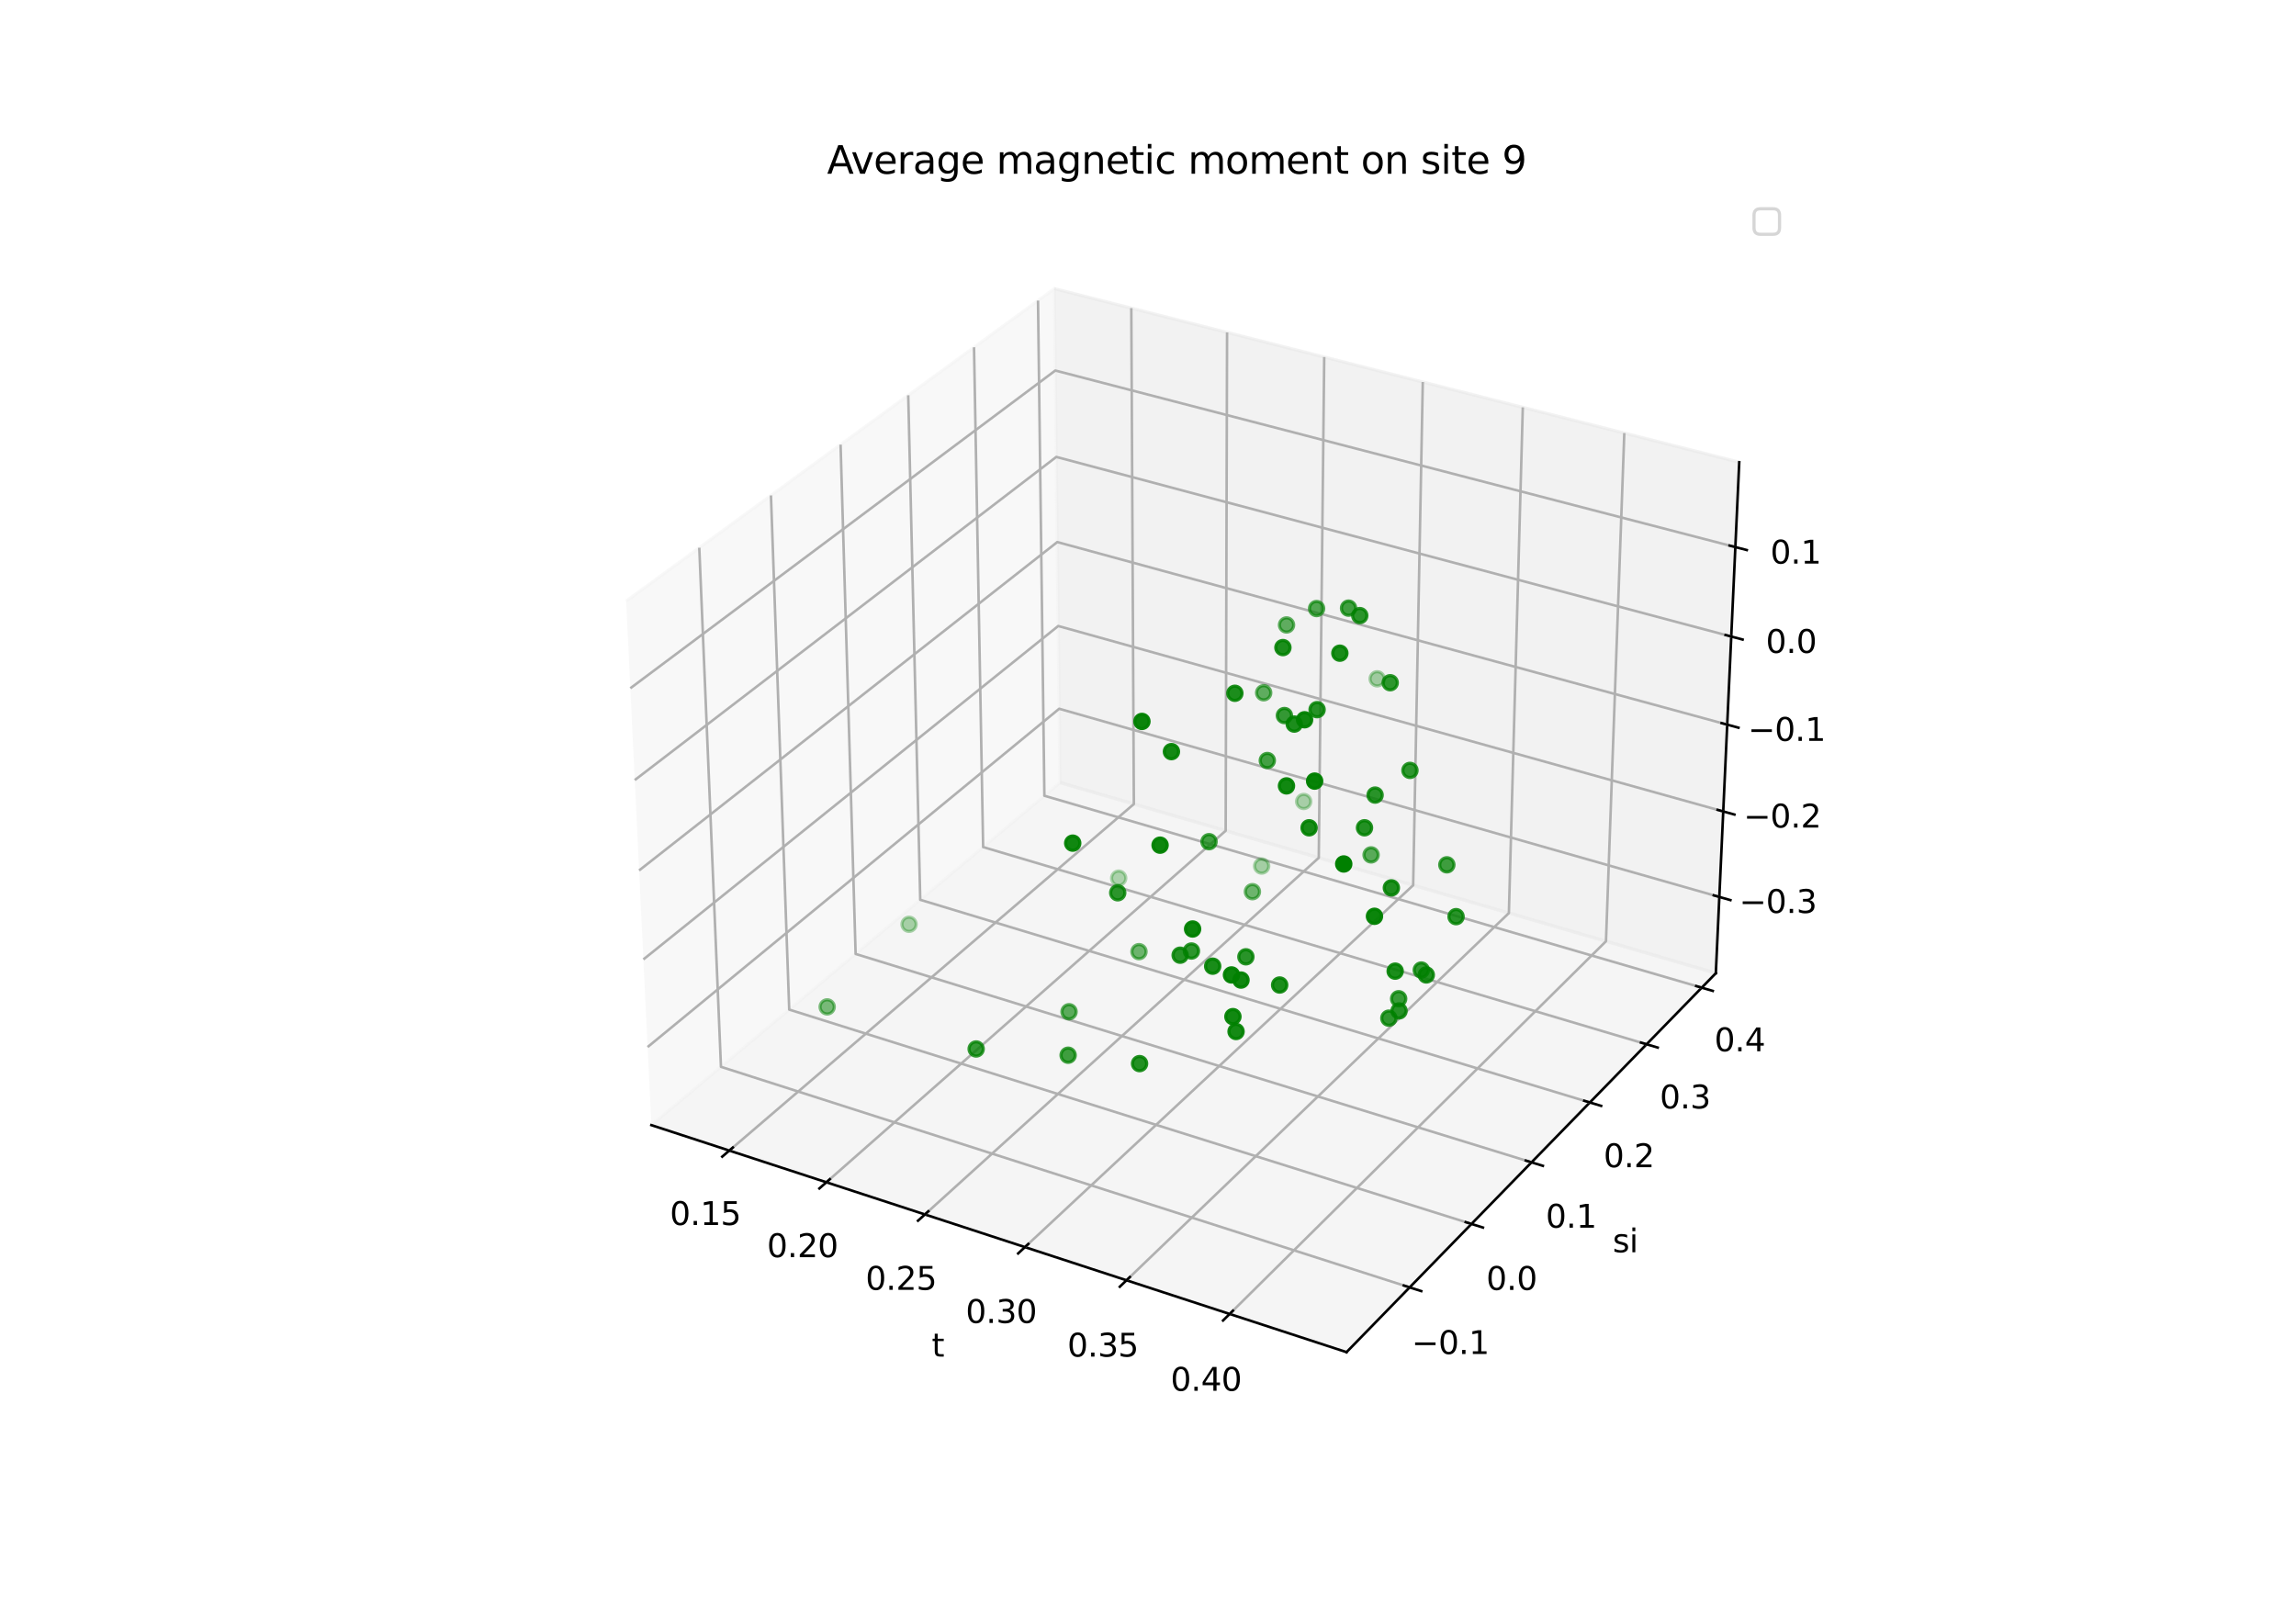 <?xml version="1.0" encoding="utf-8" standalone="no"?>
<!DOCTYPE svg PUBLIC "-//W3C//DTD SVG 1.1//EN"
  "http://www.w3.org/Graphics/SVG/1.1/DTD/svg11.dtd">
<svg xmlns:xlink="http://www.w3.org/1999/xlink" width="720pt" height="504pt" viewBox="0 0 720 504" xmlns="http://www.w3.org/2000/svg" version="1.1">
 <defs>
  <style type="text/css">*{stroke-linejoin: round; stroke-linecap: butt}</style>
 </defs>
 <g id="figure_1">
  <g id="patch_1">
   <path d="M 0 504 
L 720 504 
L 720 0 
L 0 0 
z
" style="fill: #ffffff"/>
  </g>
  <g id="patch_2">
   <path d="M 174.96 448.56 
L 563.04 448.56 
L 563.04 60.48 
L 174.96 60.48 
z
" style="fill: #ffffff"/>
  </g>
  <g id="pane3d_1">
   <g id="patch_3">
    <path d="M 204.263 352.872 
L 332.419 245.448 
L 330.638 90.525 
L 196.348 188.523 
" style="fill: #f2f2f2; opacity: 0.5; stroke: #f2f2f2; stroke-linejoin: miter"/>
   </g>
  </g>
  <g id="pane3d_2">
   <g id="patch_4">
    <path d="M 332.419 245.448 
L 538.065 305.222 
L 545.404 144.961 
L 330.638 90.525 
" style="fill: #e6e6e6; opacity: 0.5; stroke: #e6e6e6; stroke-linejoin: miter"/>
   </g>
  </g>
  <g id="pane3d_3">
   <g id="patch_5">
    <path d="M 204.263 352.872 
L 422.257 424.069 
L 538.065 305.222 
L 332.419 245.448 
" style="fill: #ececec; opacity: 0.5; stroke: #ececec; stroke-linejoin: miter"/>
   </g>
  </g>
  <g id="axis3d_1">
   <g id="line2d_1">
    <path d="M 204.263 352.872 
L 422.257 424.069 
" style="fill: none; stroke: #000000; stroke-width: 0.8; stroke-linecap: square"/>
   </g>
   <g id="text_1">
    <!-- t -->
    <g transform="translate(292.177 425.472) scale(0.1 -0.1)">
     <defs>
      <path id="DejaVuSans-74" d="M 1172 4494 
L 1172 3500 
L 2356 3500 
L 2356 3053 
L 1172 3053 
L 1172 1153 
Q 1172 725 1289 603 
Q 1406 481 1766 481 
L 2356 481 
L 2356 0 
L 1766 0 
Q 1100 0 847 248 
Q 594 497 594 1153 
L 594 3053 
L 172 3053 
L 172 3500 
L 594 3500 
L 594 4494 
L 1172 4494 
z
" transform="scale(0.016)"/>
     </defs>
     <use xlink:href="#DejaVuSans-74"/>
    </g>
   </g>
   <g id="Line3DCollection_1">
    <path d="M 228.701 360.853 
L 355.564 252.176 
L 354.763 96.64 
" style="fill: none; stroke: #b0b0b0; stroke-width: 0.8"/>
    <path d="M 259.138 370.794 
L 384.358 260.545 
L 384.794 104.252 
" style="fill: none; stroke: #b0b0b0; stroke-width: 0.8"/>
    <path d="M 290.037 380.886 
L 413.551 269.03 
L 415.26 111.974 
" style="fill: none; stroke: #b0b0b0; stroke-width: 0.8"/>
    <path d="M 321.406 391.131 
L 443.153 277.634 
L 446.17 119.809 
" style="fill: none; stroke: #b0b0b0; stroke-width: 0.8"/>
    <path d="M 353.259 401.534 
L 473.171 286.359 
L 477.534 127.759 
" style="fill: none; stroke: #b0b0b0; stroke-width: 0.8"/>
    <path d="M 385.605 412.098 
L 503.616 295.208 
L 509.363 135.826 
" style="fill: none; stroke: #b0b0b0; stroke-width: 0.8"/>
   </g>
   <g id="xtick_1">
    <g id="line2d_2">
     <path d="M 229.806 359.907 
L 226.486 362.751 
" style="fill: none; stroke: #000000; stroke-width: 0.8; stroke-linecap: square"/>
    </g>
    <g id="text_2">
     <!-- 0.15 -->
     <g transform="translate(210.055 384.197) scale(0.1 -0.1)">
      <defs>
       <path id="DejaVuSans-30" d="M 2034 4250 
Q 1547 4250 1301 3770 
Q 1056 3291 1056 2328 
Q 1056 1369 1301 889 
Q 1547 409 2034 409 
Q 2525 409 2770 889 
Q 3016 1369 3016 2328 
Q 3016 3291 2770 3770 
Q 2525 4250 2034 4250 
z
M 2034 4750 
Q 2819 4750 3233 4129 
Q 3647 3509 3647 2328 
Q 3647 1150 3233 529 
Q 2819 -91 2034 -91 
Q 1250 -91 836 529 
Q 422 1150 422 2328 
Q 422 3509 836 4129 
Q 1250 4750 2034 4750 
z
" transform="scale(0.016)"/>
       <path id="DejaVuSans-2e" d="M 684 794 
L 1344 794 
L 1344 0 
L 684 0 
L 684 794 
z
" transform="scale(0.016)"/>
       <path id="DejaVuSans-31" d="M 794 531 
L 1825 531 
L 1825 4091 
L 703 3866 
L 703 4441 
L 1819 4666 
L 2450 4666 
L 2450 531 
L 3481 531 
L 3481 0 
L 794 0 
L 794 531 
z
" transform="scale(0.016)"/>
       <path id="DejaVuSans-35" d="M 691 4666 
L 3169 4666 
L 3169 4134 
L 1269 4134 
L 1269 2991 
Q 1406 3038 1543 3061 
Q 1681 3084 1819 3084 
Q 2600 3084 3056 2656 
Q 3513 2228 3513 1497 
Q 3513 744 3044 326 
Q 2575 -91 1722 -91 
Q 1428 -91 1123 -41 
Q 819 9 494 109 
L 494 744 
Q 775 591 1075 516 
Q 1375 441 1709 441 
Q 2250 441 2565 725 
Q 2881 1009 2881 1497 
Q 2881 1984 2565 2268 
Q 2250 2553 1709 2553 
Q 1456 2553 1204 2497 
Q 953 2441 691 2322 
L 691 4666 
z
" transform="scale(0.016)"/>
      </defs>
      <use xlink:href="#DejaVuSans-30"/>
      <use xlink:href="#DejaVuSans-2e" x="63.623"/>
      <use xlink:href="#DejaVuSans-31" x="95.41"/>
      <use xlink:href="#DejaVuSans-35" x="159.033"/>
     </g>
    </g>
   </g>
   <g id="xtick_2">
    <g id="line2d_3">
     <path d="M 260.229 369.833 
L 256.951 372.72 
" style="fill: none; stroke: #000000; stroke-width: 0.8; stroke-linecap: square"/>
    </g>
    <g id="text_3">
     <!-- 0.20 -->
     <g transform="translate(240.515 394.282) scale(0.1 -0.1)">
      <defs>
       <path id="DejaVuSans-32" d="M 1228 531 
L 3431 531 
L 3431 0 
L 469 0 
L 469 531 
Q 828 903 1448 1529 
Q 2069 2156 2228 2338 
Q 2531 2678 2651 2914 
Q 2772 3150 2772 3378 
Q 2772 3750 2511 3984 
Q 2250 4219 1831 4219 
Q 1534 4219 1204 4116 
Q 875 4013 500 3803 
L 500 4441 
Q 881 4594 1212 4672 
Q 1544 4750 1819 4750 
Q 2544 4750 2975 4387 
Q 3406 4025 3406 3419 
Q 3406 3131 3298 2873 
Q 3191 2616 2906 2266 
Q 2828 2175 2409 1742 
Q 1991 1309 1228 531 
z
" transform="scale(0.016)"/>
      </defs>
      <use xlink:href="#DejaVuSans-30"/>
      <use xlink:href="#DejaVuSans-2e" x="63.623"/>
      <use xlink:href="#DejaVuSans-32" x="95.41"/>
      <use xlink:href="#DejaVuSans-30" x="159.033"/>
     </g>
    </g>
   </g>
   <g id="xtick_3">
    <g id="line2d_4">
     <path d="M 291.114 379.91 
L 287.878 382.841 
" style="fill: none; stroke: #000000; stroke-width: 0.8; stroke-linecap: square"/>
    </g>
    <g id="text_4">
     <!-- 0.25 -->
     <g transform="translate(271.436 404.521) scale(0.1 -0.1)">
      <use xlink:href="#DejaVuSans-30"/>
      <use xlink:href="#DejaVuSans-2e" x="63.623"/>
      <use xlink:href="#DejaVuSans-32" x="95.41"/>
      <use xlink:href="#DejaVuSans-35" x="159.033"/>
     </g>
    </g>
   </g>
   <g id="xtick_4">
    <g id="line2d_5">
     <path d="M 322.469 390.141 
L 319.277 393.116 
" style="fill: none; stroke: #000000; stroke-width: 0.8; stroke-linecap: square"/>
    </g>
    <g id="text_5">
     <!-- 0.30 -->
     <g transform="translate(302.831 414.915) scale(0.1 -0.1)">
      <defs>
       <path id="DejaVuSans-33" d="M 2597 2516 
Q 3050 2419 3304 2112 
Q 3559 1806 3559 1356 
Q 3559 666 3084 287 
Q 2609 -91 1734 -91 
Q 1441 -91 1130 -33 
Q 819 25 488 141 
L 488 750 
Q 750 597 1062 519 
Q 1375 441 1716 441 
Q 2309 441 2620 675 
Q 2931 909 2931 1356 
Q 2931 1769 2642 2001 
Q 2353 2234 1838 2234 
L 1294 2234 
L 1294 2753 
L 1863 2753 
Q 2328 2753 2575 2939 
Q 2822 3125 2822 3475 
Q 2822 3834 2567 4026 
Q 2313 4219 1838 4219 
Q 1578 4219 1281 4162 
Q 984 4106 628 3988 
L 628 4550 
Q 988 4650 1302 4700 
Q 1616 4750 1894 4750 
Q 2613 4750 3031 4423 
Q 3450 4097 3450 3541 
Q 3450 3153 3228 2886 
Q 3006 2619 2597 2516 
z
" transform="scale(0.016)"/>
      </defs>
      <use xlink:href="#DejaVuSans-30"/>
      <use xlink:href="#DejaVuSans-2e" x="63.623"/>
      <use xlink:href="#DejaVuSans-33" x="95.41"/>
      <use xlink:href="#DejaVuSans-30" x="159.033"/>
     </g>
    </g>
   </g>
   <g id="xtick_5">
    <g id="line2d_6">
     <path d="M 354.306 400.528 
L 351.16 403.55 
" style="fill: none; stroke: #000000; stroke-width: 0.8; stroke-linecap: square"/>
    </g>
    <g id="text_6">
     <!-- 0.35 -->
     <g transform="translate(334.71 425.471) scale(0.1 -0.1)">
      <use xlink:href="#DejaVuSans-30"/>
      <use xlink:href="#DejaVuSans-2e" x="63.623"/>
      <use xlink:href="#DejaVuSans-33" x="95.41"/>
      <use xlink:href="#DejaVuSans-35" x="159.033"/>
     </g>
    </g>
   </g>
   <g id="xtick_6">
    <g id="line2d_7">
     <path d="M 386.636 411.077 
L 383.538 414.145 
" style="fill: none; stroke: #000000; stroke-width: 0.8; stroke-linecap: square"/>
    </g>
    <g id="text_7">
     <!-- 0.40 -->
     <g transform="translate(367.084 436.19) scale(0.1 -0.1)">
      <defs>
       <path id="DejaVuSans-34" d="M 2419 4116 
L 825 1625 
L 2419 1625 
L 2419 4116 
z
M 2253 4666 
L 3047 4666 
L 3047 1625 
L 3713 1625 
L 3713 1100 
L 3047 1100 
L 3047 0 
L 2419 0 
L 2419 1100 
L 313 1100 
L 313 1709 
L 2253 4666 
z
" transform="scale(0.016)"/>
      </defs>
      <use xlink:href="#DejaVuSans-30"/>
      <use xlink:href="#DejaVuSans-2e" x="63.623"/>
      <use xlink:href="#DejaVuSans-34" x="95.41"/>
      <use xlink:href="#DejaVuSans-30" x="159.033"/>
     </g>
    </g>
   </g>
  </g>
  <g id="axis3d_2">
   <g id="line2d_8">
    <path d="M 538.065 305.222 
L 422.257 424.069 
" style="fill: none; stroke: #000000; stroke-width: 0.8; stroke-linecap: square"/>
   </g>
   <g id="text_8">
    <!-- si -->
    <g transform="translate(505.72 392.744) scale(0.1 -0.1)">
     <defs>
      <path id="DejaVuSans-73" d="M 2834 3397 
L 2834 2853 
Q 2591 2978 2328 3040 
Q 2066 3103 1784 3103 
Q 1356 3103 1142 2972 
Q 928 2841 928 2578 
Q 928 2378 1081 2264 
Q 1234 2150 1697 2047 
L 1894 2003 
Q 2506 1872 2764 1633 
Q 3022 1394 3022 966 
Q 3022 478 2636 193 
Q 2250 -91 1575 -91 
Q 1294 -91 989 -36 
Q 684 19 347 128 
L 347 722 
Q 666 556 975 473 
Q 1284 391 1588 391 
Q 1994 391 2212 530 
Q 2431 669 2431 922 
Q 2431 1156 2273 1281 
Q 2116 1406 1581 1522 
L 1381 1569 
Q 847 1681 609 1914 
Q 372 2147 372 2553 
Q 372 3047 722 3315 
Q 1072 3584 1716 3584 
Q 2034 3584 2315 3537 
Q 2597 3491 2834 3397 
z
" transform="scale(0.016)"/>
      <path id="DejaVuSans-69" d="M 603 3500 
L 1178 3500 
L 1178 0 
L 603 0 
L 603 3500 
z
M 603 4863 
L 1178 4863 
L 1178 4134 
L 603 4134 
L 603 4863 
z
" transform="scale(0.016)"/>
     </defs>
     <use xlink:href="#DejaVuSans-73"/>
     <use xlink:href="#DejaVuSans-69" x="52.1"/>
    </g>
   </g>
   <g id="Line3DCollection_2">
    <path d="M 219.287 171.783 
L 226.085 334.58 
L 442.05 403.757 
" style="fill: none; stroke: #b0b0b0; stroke-width: 0.8"/>
    <path d="M 241.761 155.383 
L 247.492 316.636 
L 461.436 383.862 
" style="fill: none; stroke: #b0b0b0; stroke-width: 0.8"/>
    <path d="M 263.593 139.451 
L 268.315 299.182 
L 480.265 364.539 
" style="fill: none; stroke: #b0b0b0; stroke-width: 0.8"/>
    <path d="M 284.811 123.967 
L 288.576 282.199 
L 498.562 345.762 
" style="fill: none; stroke: #b0b0b0; stroke-width: 0.8"/>
    <path d="M 305.441 108.912 
L 308.299 265.667 
L 516.347 327.51 
" style="fill: none; stroke: #b0b0b0; stroke-width: 0.8"/>
    <path d="M 325.507 94.269 
L 327.505 249.568 
L 533.643 309.76 
" style="fill: none; stroke: #b0b0b0; stroke-width: 0.8"/>
   </g>
   <g id="xtick_7">
    <g id="line2d_9">
     <path d="M 440.23 403.174 
L 445.692 404.924 
" style="fill: none; stroke: #000000; stroke-width: 0.8; stroke-linecap: square"/>
    </g>
    <g id="text_9">
     <!-- −0.1 -->
     <g transform="translate(442.678 424.654) scale(0.1 -0.1)">
      <defs>
       <path id="DejaVuSans-2212" d="M 678 2272 
L 4684 2272 
L 4684 1741 
L 678 1741 
L 678 2272 
z
" transform="scale(0.016)"/>
      </defs>
      <use xlink:href="#DejaVuSans-2212"/>
      <use xlink:href="#DejaVuSans-30" x="83.789"/>
      <use xlink:href="#DejaVuSans-2e" x="147.412"/>
      <use xlink:href="#DejaVuSans-31" x="179.199"/>
     </g>
    </g>
   </g>
   <g id="xtick_8">
    <g id="line2d_10">
     <path d="M 459.635 383.296 
L 465.042 384.995 
" style="fill: none; stroke: #000000; stroke-width: 0.8; stroke-linecap: square"/>
    </g>
    <g id="text_10">
     <!-- 0.0 -->
     <g transform="translate(466.076 404.557) scale(0.1 -0.1)">
      <use xlink:href="#DejaVuSans-30"/>
      <use xlink:href="#DejaVuSans-2e" x="63.623"/>
      <use xlink:href="#DejaVuSans-30" x="95.41"/>
     </g>
    </g>
   </g>
   <g id="xtick_9">
    <g id="line2d_11">
     <path d="M 478.482 363.989 
L 483.835 365.639 
" style="fill: none; stroke: #000000; stroke-width: 0.8; stroke-linecap: square"/>
    </g>
    <g id="text_11">
     <!-- 0.1 -->
     <g transform="translate(484.732 385.037) scale(0.1 -0.1)">
      <use xlink:href="#DejaVuSans-30"/>
      <use xlink:href="#DejaVuSans-2e" x="63.623"/>
      <use xlink:href="#DejaVuSans-31" x="95.41"/>
     </g>
    </g>
   </g>
   <g id="xtick_10">
    <g id="line2d_12">
     <path d="M 496.797 345.228 
L 502.096 346.832 
" style="fill: none; stroke: #000000; stroke-width: 0.8; stroke-linecap: square"/>
    </g>
    <g id="text_12">
     <!-- 0.2 -->
     <g transform="translate(502.859 366.071) scale(0.1 -0.1)">
      <use xlink:href="#DejaVuSans-30"/>
      <use xlink:href="#DejaVuSans-2e" x="63.623"/>
      <use xlink:href="#DejaVuSans-32" x="95.41"/>
     </g>
    </g>
   </g>
   <g id="xtick_11">
    <g id="line2d_13">
     <path d="M 514.6 326.99 
L 519.846 328.55 
" style="fill: none; stroke: #000000; stroke-width: 0.8; stroke-linecap: square"/>
    </g>
    <g id="text_13">
     <!-- 0.3 -->
     <g transform="translate(520.481 347.634) scale(0.1 -0.1)">
      <use xlink:href="#DejaVuSans-30"/>
      <use xlink:href="#DejaVuSans-2e" x="63.623"/>
      <use xlink:href="#DejaVuSans-33" x="95.41"/>
     </g>
    </g>
   </g>
   <g id="xtick_12">
    <g id="line2d_14">
     <path d="M 531.913 309.255 
L 537.108 310.772 
" style="fill: none; stroke: #000000; stroke-width: 0.8; stroke-linecap: square"/>
    </g>
    <g id="text_14">
     <!-- 0.4 -->
     <g transform="translate(537.617 329.705) scale(0.1 -0.1)">
      <use xlink:href="#DejaVuSans-30"/>
      <use xlink:href="#DejaVuSans-2e" x="63.623"/>
      <use xlink:href="#DejaVuSans-34" x="95.41"/>
     </g>
    </g>
   </g>
  </g>
  <g id="axis3d_3">
   <g id="line2d_15">
    <path d="M 538.065 305.222 
L 545.404 144.961 
" style="fill: none; stroke: #000000; stroke-width: 0.8; stroke-linecap: square"/>
   </g>
   <g id="Line3DCollection_3">
    <path d="M 539.16 281.304 
L 332.153 222.286 
L 203.083 328.38 
" style="fill: none; stroke: #b0b0b0; stroke-width: 0.8"/>
    <path d="M 540.389 254.486 
L 331.855 196.331 
L 201.76 300.902 
" style="fill: none; stroke: #b0b0b0; stroke-width: 0.8"/>
    <path d="M 541.635 227.264 
L 331.552 170.005 
L 200.416 272.995 
" style="fill: none; stroke: #b0b0b0; stroke-width: 0.8"/>
    <path d="M 542.9 199.632 
L 331.245 143.301 
L 199.051 244.65 
" style="fill: none; stroke: #b0b0b0; stroke-width: 0.8"/>
    <path d="M 544.185 171.578 
L 330.933 116.209 
L 197.665 215.857 
" style="fill: none; stroke: #b0b0b0; stroke-width: 0.8"/>
   </g>
   <g id="xtick_13">
    <g id="line2d_16">
     <path d="M 537.422 280.809 
L 542.64 282.297 
" style="fill: none; stroke: #000000; stroke-width: 0.8; stroke-linecap: square"/>
    </g>
    <g id="text_15">
     <!-- −0.3 -->
     <g transform="translate(545.404 286.328) scale(0.1 -0.1)">
      <use xlink:href="#DejaVuSans-2212"/>
      <use xlink:href="#DejaVuSans-30" x="83.789"/>
      <use xlink:href="#DejaVuSans-2e" x="147.412"/>
      <use xlink:href="#DejaVuSans-33" x="179.199"/>
     </g>
    </g>
   </g>
   <g id="xtick_14">
    <g id="line2d_17">
     <path d="M 538.637 253.997 
L 543.895 255.464 
" style="fill: none; stroke: #000000; stroke-width: 0.8; stroke-linecap: square"/>
    </g>
    <g id="text_16">
     <!-- −0.2 -->
     <g transform="translate(546.767 259.546) scale(0.1 -0.1)">
      <use xlink:href="#DejaVuSans-2212"/>
      <use xlink:href="#DejaVuSans-30" x="83.789"/>
      <use xlink:href="#DejaVuSans-2e" x="147.412"/>
      <use xlink:href="#DejaVuSans-32" x="179.199"/>
     </g>
    </g>
   </g>
   <g id="xtick_15">
    <g id="line2d_18">
     <path d="M 539.87 226.783 
L 545.169 228.228 
" style="fill: none; stroke: #000000; stroke-width: 0.8; stroke-linecap: square"/>
    </g>
    <g id="text_17">
     <!-- −0.1 -->
     <g transform="translate(548.149 232.363) scale(0.1 -0.1)">
      <use xlink:href="#DejaVuSans-2212"/>
      <use xlink:href="#DejaVuSans-30" x="83.789"/>
      <use xlink:href="#DejaVuSans-2e" x="147.412"/>
      <use xlink:href="#DejaVuSans-31" x="179.199"/>
     </g>
    </g>
   </g>
   <g id="xtick_16">
    <g id="line2d_19">
     <path d="M 541.122 199.158 
L 546.462 200.58 
" style="fill: none; stroke: #000000; stroke-width: 0.8; stroke-linecap: square"/>
    </g>
    <g id="text_18">
     <!-- 0.0 -->
     <g transform="translate(553.742 204.77) scale(0.1 -0.1)">
      <use xlink:href="#DejaVuSans-30"/>
      <use xlink:href="#DejaVuSans-2e" x="63.623"/>
      <use xlink:href="#DejaVuSans-30" x="95.41"/>
     </g>
    </g>
   </g>
   <g id="xtick_17">
    <g id="line2d_20">
     <path d="M 542.392 171.112 
L 547.775 172.51 
" style="fill: none; stroke: #000000; stroke-width: 0.8; stroke-linecap: square"/>
    </g>
    <g id="text_19">
     <!-- 0.1 -->
     <g transform="translate(555.167 176.757) scale(0.1 -0.1)">
      <use xlink:href="#DejaVuSans-30"/>
      <use xlink:href="#DejaVuSans-2e" x="63.623"/>
      <use xlink:href="#DejaVuSans-31" x="95.41"/>
     </g>
    </g>
   </g>
  </g>
  <g id="axes_1">
   <g id="Path3DCollection_1">
    <defs>
     <path id="C0_0_37d47edfc3" d="M 0 2.236 
C 0.593 2.236 1.162 2 1.581 1.581 
C 2 1.162 2.236 0.593 2.236 -0 
C 2.236 -0.593 2 -1.162 1.581 -1.581 
C 1.162 -2 0.593 -2.236 0 -2.236 
C -0.593 -2.236 -1.162 -2 -1.581 -1.581 
C -2 -1.162 -2.236 -0.593 -2.236 0 
C -2.236 0.593 -2 1.162 -1.581 1.581 
C -1.162 2 -0.593 2.236 0 2.236 
z
"/>
    </defs>
    <g clip-path="url(#p9df8a5fe29)">
     <use xlink:href="#C0_0_37d47edfc3" x="350.808" y="275.412" style="fill: #008000; fill-opacity: 0.3; stroke: #008000; stroke-opacity: 0.3"/>
    </g>
    <g clip-path="url(#p9df8a5fe29)">
     <use xlink:href="#C0_0_37d47edfc3" x="408.822" y="251.367" style="fill: #008000; fill-opacity: 0.309; stroke: #008000; stroke-opacity: 0.309"/>
    </g>
    <g clip-path="url(#p9df8a5fe29)">
     <use xlink:href="#C0_0_37d47edfc3" x="285.069" y="289.884" style="fill: #008000; fill-opacity: 0.322; stroke: #008000; stroke-opacity: 0.322"/>
    </g>
    <g clip-path="url(#p9df8a5fe29)">
     <use xlink:href="#C0_0_37d47edfc3" x="395.642" y="271.616" style="fill: #008000; fill-opacity: 0.331; stroke: #008000; stroke-opacity: 0.331"/>
    </g>
    <g clip-path="url(#p9df8a5fe29)">
     <use xlink:href="#C0_0_37d47edfc3" x="431.871" y="212.897" style="fill: #008000; fill-opacity: 0.341; stroke: #008000; stroke-opacity: 0.341"/>
    </g>
    <g clip-path="url(#p9df8a5fe29)">
     <use xlink:href="#C0_0_37d47edfc3" x="259.393" y="315.786" style="fill: #008000; fill-opacity: 0.51; stroke: #008000; stroke-opacity: 0.51"/>
    </g>
    <g clip-path="url(#p9df8a5fe29)">
     <use xlink:href="#C0_0_37d47edfc3" x="392.744" y="279.655" style="fill: #008000; fill-opacity: 0.558; stroke: #008000; stroke-opacity: 0.558"/>
    </g>
    <g clip-path="url(#p9df8a5fe29)">
     <use xlink:href="#C0_0_37d47edfc3" x="357.173" y="298.46" style="fill: #008000; fill-opacity: 0.558; stroke: #008000; stroke-opacity: 0.558"/>
    </g>
    <g clip-path="url(#p9df8a5fe29)">
     <use xlink:href="#C0_0_37d47edfc3" x="403.442" y="196.001" style="fill: #008000; fill-opacity: 0.606; stroke: #008000; stroke-opacity: 0.606"/>
    </g>
    <g clip-path="url(#p9df8a5fe29)">
     <use xlink:href="#C0_0_37d47edfc3" x="396.275" y="217.269" style="fill: #008000; fill-opacity: 0.606; stroke: #008000; stroke-opacity: 0.606"/>
    </g>
    <g clip-path="url(#p9df8a5fe29)">
     <use xlink:href="#C0_0_37d47edfc3" x="335.241" y="317.306" style="fill: #008000; fill-opacity: 0.627; stroke: #008000; stroke-opacity: 0.627"/>
    </g>
    <g clip-path="url(#p9df8a5fe29)">
     <use xlink:href="#C0_0_37d47edfc3" x="429.956" y="268.12" style="fill: #008000; fill-opacity: 0.631; stroke: #008000; stroke-opacity: 0.631"/>
    </g>
    <g clip-path="url(#p9df8a5fe29)">
     <use xlink:href="#C0_0_37d47edfc3" x="412.865" y="190.86" style="fill: #008000; fill-opacity: 0.662; stroke: #008000; stroke-opacity: 0.662"/>
    </g>
    <g clip-path="url(#p9df8a5fe29)">
     <use xlink:href="#C0_0_37d47edfc3" x="397.415" y="238.522" style="fill: #008000; fill-opacity: 0.716; stroke: #008000; stroke-opacity: 0.716"/>
    </g>
    <g clip-path="url(#p9df8a5fe29)">
     <use xlink:href="#C0_0_37d47edfc3" x="379.135" y="263.973" style="fill: #008000; fill-opacity: 0.724; stroke: #008000; stroke-opacity: 0.724"/>
    </g>
    <g clip-path="url(#p9df8a5fe29)">
     <use xlink:href="#C0_0_37d47edfc3" x="422.892" y="190.73" style="fill: #008000; fill-opacity: 0.738; stroke: #008000; stroke-opacity: 0.738"/>
    </g>
    <g clip-path="url(#p9df8a5fe29)">
     <use xlink:href="#C0_0_37d47edfc3" x="334.951" y="330.944" style="fill: #008000; fill-opacity: 0.74; stroke: #008000; stroke-opacity: 0.74"/>
    </g>
    <g clip-path="url(#p9df8a5fe29)">
     <use xlink:href="#C0_0_37d47edfc3" x="453.715" y="271.231" style="fill: #008000; fill-opacity: 0.744; stroke: #008000; stroke-opacity: 0.744"/>
    </g>
    <g clip-path="url(#p9df8a5fe29)">
     <use xlink:href="#C0_0_37d47edfc3" x="438.604" y="313.232" style="fill: #008000; fill-opacity: 0.773; stroke: #008000; stroke-opacity: 0.773"/>
    </g>
    <g clip-path="url(#p9df8a5fe29)">
     <use xlink:href="#C0_0_37d47edfc3" x="306.109" y="328.984" style="fill: #008000; fill-opacity: 0.781; stroke: #008000; stroke-opacity: 0.781"/>
    </g>
    <g clip-path="url(#p9df8a5fe29)">
     <use xlink:href="#C0_0_37d47edfc3" x="402.777" y="224.413" style="fill: #008000; fill-opacity: 0.784; stroke: #008000; stroke-opacity: 0.784"/>
    </g>
    <g clip-path="url(#p9df8a5fe29)">
     <use xlink:href="#C0_0_37d47edfc3" x="445.705" y="304.234" style="fill: #008000; fill-opacity: 0.799; stroke: #008000; stroke-opacity: 0.799"/>
    </g>
    <g clip-path="url(#p9df8a5fe29)">
     <use xlink:href="#C0_0_37d47edfc3" x="435.533" y="319.322" style="fill: #008000; fill-opacity: 0.805; stroke: #008000; stroke-opacity: 0.805"/>
    </g>
    <g clip-path="url(#p9df8a5fe29)">
     <use xlink:href="#C0_0_37d47edfc3" x="442.146" y="241.615" style="fill: #008000; fill-opacity: 0.806; stroke: #008000; stroke-opacity: 0.806"/>
    </g>
    <g clip-path="url(#p9df8a5fe29)">
     <use xlink:href="#C0_0_37d47edfc3" x="435.95" y="214.122" style="fill: #008000; fill-opacity: 0.81; stroke: #008000; stroke-opacity: 0.81"/>
    </g>
    <g clip-path="url(#p9df8a5fe29)">
     <use xlink:href="#C0_0_37d47edfc3" x="373.624" y="298.265" style="fill: #008000; fill-opacity: 0.815; stroke: #008000; stroke-opacity: 0.815"/>
    </g>
    <g clip-path="url(#p9df8a5fe29)">
     <use xlink:href="#C0_0_37d47edfc3" x="350.507" y="280.003" style="fill: #008000; fill-opacity: 0.82; stroke: #008000; stroke-opacity: 0.82"/>
    </g>
    <g clip-path="url(#p9df8a5fe29)">
     <use xlink:href="#C0_0_37d47edfc3" x="426.412" y="193.066" style="fill: #008000; fill-opacity: 0.822; stroke: #008000; stroke-opacity: 0.822"/>
    </g>
    <g clip-path="url(#p9df8a5fe29)">
     <use xlink:href="#C0_0_37d47edfc3" x="431.216" y="249.361" style="fill: #008000; fill-opacity: 0.829; stroke: #008000; stroke-opacity: 0.829"/>
    </g>
    <g clip-path="url(#p9df8a5fe29)">
     <use xlink:href="#C0_0_37d47edfc3" x="390.698" y="300.081" style="fill: #008000; fill-opacity: 0.831; stroke: #008000; stroke-opacity: 0.831"/>
    </g>
    <g clip-path="url(#p9df8a5fe29)">
     <use xlink:href="#C0_0_37d47edfc3" x="456.606" y="287.485" style="fill: #008000; fill-opacity: 0.832; stroke: #008000; stroke-opacity: 0.832"/>
    </g>
    <g clip-path="url(#p9df8a5fe29)">
     <use xlink:href="#C0_0_37d47edfc3" x="413.026" y="222.567" style="fill: #008000; fill-opacity: 0.838; stroke: #008000; stroke-opacity: 0.838"/>
    </g>
    <g clip-path="url(#p9df8a5fe29)">
     <use xlink:href="#C0_0_37d47edfc3" x="438.726" y="317.054" style="fill: #008000; fill-opacity: 0.843; stroke: #008000; stroke-opacity: 0.843"/>
    </g>
    <g clip-path="url(#p9df8a5fe29)">
     <use xlink:href="#C0_0_37d47edfc3" x="370.081" y="299.579" style="fill: #008000; fill-opacity: 0.849; stroke: #008000; stroke-opacity: 0.849"/>
    </g>
    <g clip-path="url(#p9df8a5fe29)">
     <use xlink:href="#C0_0_37d47edfc3" x="427.892" y="259.615" style="fill: #008000; fill-opacity: 0.853; stroke: #008000; stroke-opacity: 0.853"/>
    </g>
    <g clip-path="url(#p9df8a5fe29)">
     <use xlink:href="#C0_0_37d47edfc3" x="357.355" y="333.576" style="fill: #008000; fill-opacity: 0.856; stroke: #008000; stroke-opacity: 0.856"/>
    </g>
    <g clip-path="url(#p9df8a5fe29)">
     <use xlink:href="#C0_0_37d47edfc3" x="447.266" y="305.768" style="fill: #008000; fill-opacity: 0.86; stroke: #008000; stroke-opacity: 0.86"/>
    </g>
    <g clip-path="url(#p9df8a5fe29)">
     <use xlink:href="#C0_0_37d47edfc3" x="436.318" y="278.465" style="fill: #008000; fill-opacity: 0.877; stroke: #008000; stroke-opacity: 0.877"/>
    </g>
    <g clip-path="url(#p9df8a5fe29)">
     <use xlink:href="#C0_0_37d47edfc3" x="387.24" y="217.431" style="fill: #008000; fill-opacity: 0.881; stroke: #008000; stroke-opacity: 0.881"/>
    </g>
    <g clip-path="url(#p9df8a5fe29)">
     <use xlink:href="#C0_0_37d47edfc3" x="402.303" y="203.099" style="fill: #008000; fill-opacity: 0.882; stroke: #008000; stroke-opacity: 0.882"/>
    </g>
    <g clip-path="url(#p9df8a5fe29)">
     <use xlink:href="#C0_0_37d47edfc3" x="405.866" y="227.089" style="fill: #008000; fill-opacity: 0.885; stroke: #008000; stroke-opacity: 0.885"/>
    </g>
    <g clip-path="url(#p9df8a5fe29)">
     <use xlink:href="#C0_0_37d47edfc3" x="401.286" y="308.928" style="fill: #008000; fill-opacity: 0.886; stroke: #008000; stroke-opacity: 0.886"/>
    </g>
    <g clip-path="url(#p9df8a5fe29)">
     <use xlink:href="#C0_0_37d47edfc3" x="437.509" y="304.579" style="fill: #008000; fill-opacity: 0.889; stroke: #008000; stroke-opacity: 0.889"/>
    </g>
    <g clip-path="url(#p9df8a5fe29)">
     <use xlink:href="#C0_0_37d47edfc3" x="420.161" y="204.858" style="fill: #008000; fill-opacity: 0.896; stroke: #008000; stroke-opacity: 0.896"/>
    </g>
    <g clip-path="url(#p9df8a5fe29)">
     <use xlink:href="#C0_0_37d47edfc3" x="380.282" y="303.023" style="fill: #008000; fill-opacity: 0.898; stroke: #008000; stroke-opacity: 0.898"/>
    </g>
    <g clip-path="url(#p9df8a5fe29)">
     <use xlink:href="#C0_0_37d47edfc3" x="410.519" y="259.617" style="fill: #008000; fill-opacity: 0.901; stroke: #008000; stroke-opacity: 0.901"/>
    </g>
    <g clip-path="url(#p9df8a5fe29)">
     <use xlink:href="#C0_0_37d47edfc3" x="387.613" y="323.507" style="fill: #008000; fill-opacity: 0.912; stroke: #008000; stroke-opacity: 0.912"/>
    </g>
    <g clip-path="url(#p9df8a5fe29)">
     <use xlink:href="#C0_0_37d47edfc3" x="367.347" y="235.727" style="fill: #008000; fill-opacity: 0.92; stroke: #008000; stroke-opacity: 0.92"/>
    </g>
    <g clip-path="url(#p9df8a5fe29)">
     <use xlink:href="#C0_0_37d47edfc3" x="386.627" y="318.842" style="fill: #008000; fill-opacity: 0.929; stroke: #008000; stroke-opacity: 0.929"/>
    </g>
    <g clip-path="url(#p9df8a5fe29)">
     <use xlink:href="#C0_0_37d47edfc3" x="403.427" y="246.479" style="fill: #008000; fill-opacity: 0.929; stroke: #008000; stroke-opacity: 0.929"/>
    </g>
    <g clip-path="url(#p9df8a5fe29)">
     <use xlink:href="#C0_0_37d47edfc3" x="336.391" y="264.434" style="fill: #008000; fill-opacity: 0.931; stroke: #008000; stroke-opacity: 0.931"/>
    </g>
    <g clip-path="url(#p9df8a5fe29)">
     <use xlink:href="#C0_0_37d47edfc3" x="409.106" y="225.737" style="fill: #008000; fill-opacity: 0.932; stroke: #008000; stroke-opacity: 0.932"/>
    </g>
    <g clip-path="url(#p9df8a5fe29)">
     <use xlink:href="#C0_0_37d47edfc3" x="389.162" y="307.374" style="fill: #008000; fill-opacity: 0.932; stroke: #008000; stroke-opacity: 0.932"/>
    </g>
    <g clip-path="url(#p9df8a5fe29)">
     <use xlink:href="#C0_0_37d47edfc3" x="363.788" y="265.068" style="fill: #008000; fill-opacity: 0.942; stroke: #008000; stroke-opacity: 0.942"/>
    </g>
    <g clip-path="url(#p9df8a5fe29)">
     <use xlink:href="#C0_0_37d47edfc3" x="386.179" y="305.767" style="fill: #008000; fill-opacity: 0.95; stroke: #008000; stroke-opacity: 0.95"/>
    </g>
    <g clip-path="url(#p9df8a5fe29)">
     <use xlink:href="#C0_0_37d47edfc3" x="373.988" y="291.36" style="fill: #008000; fill-opacity: 0.952; stroke: #008000; stroke-opacity: 0.952"/>
    </g>
    <g clip-path="url(#p9df8a5fe29)">
     <use xlink:href="#C0_0_37d47edfc3" x="358.097" y="226.258" style="fill: #008000; fill-opacity: 0.954; stroke: #008000; stroke-opacity: 0.954"/>
    </g>
    <g clip-path="url(#p9df8a5fe29)">
     <use xlink:href="#C0_0_37d47edfc3" x="431.017" y="287.376" style="fill: #008000; fill-opacity: 0.955; stroke: #008000; stroke-opacity: 0.955"/>
    </g>
    <g clip-path="url(#p9df8a5fe29)">
     <use xlink:href="#C0_0_37d47edfc3" x="412.26" y="244.978" style="fill: #008000; fill-opacity: 0.971; stroke: #008000; stroke-opacity: 0.971"/>
    </g>
    <g clip-path="url(#p9df8a5fe29)">
     <use xlink:href="#C0_0_37d47edfc3" x="421.381" y="270.967" style="fill: #008000; stroke: #008000"/>
    </g>
   </g>
   <g id="text_20">
    <!-- Average magnetic moment on site 9 -->
    <g transform="translate(259.349 54.48) scale(0.12 -0.12)">
     <defs>
      <path id="DejaVuSans-41" d="M 2188 4044 
L 1331 1722 
L 3047 1722 
L 2188 4044 
z
M 1831 4666 
L 2547 4666 
L 4325 0 
L 3669 0 
L 3244 1197 
L 1141 1197 
L 716 0 
L 50 0 
L 1831 4666 
z
" transform="scale(0.016)"/>
      <path id="DejaVuSans-76" d="M 191 3500 
L 800 3500 
L 1894 563 
L 2988 3500 
L 3597 3500 
L 2284 0 
L 1503 0 
L 191 3500 
z
" transform="scale(0.016)"/>
      <path id="DejaVuSans-65" d="M 3597 1894 
L 3597 1613 
L 953 1613 
Q 991 1019 1311 708 
Q 1631 397 2203 397 
Q 2534 397 2845 478 
Q 3156 559 3463 722 
L 3463 178 
Q 3153 47 2828 -22 
Q 2503 -91 2169 -91 
Q 1331 -91 842 396 
Q 353 884 353 1716 
Q 353 2575 817 3079 
Q 1281 3584 2069 3584 
Q 2775 3584 3186 3129 
Q 3597 2675 3597 1894 
z
M 3022 2063 
Q 3016 2534 2758 2815 
Q 2500 3097 2075 3097 
Q 1594 3097 1305 2825 
Q 1016 2553 972 2059 
L 3022 2063 
z
" transform="scale(0.016)"/>
      <path id="DejaVuSans-72" d="M 2631 2963 
Q 2534 3019 2420 3045 
Q 2306 3072 2169 3072 
Q 1681 3072 1420 2755 
Q 1159 2438 1159 1844 
L 1159 0 
L 581 0 
L 581 3500 
L 1159 3500 
L 1159 2956 
Q 1341 3275 1631 3429 
Q 1922 3584 2338 3584 
Q 2397 3584 2469 3576 
Q 2541 3569 2628 3553 
L 2631 2963 
z
" transform="scale(0.016)"/>
      <path id="DejaVuSans-61" d="M 2194 1759 
Q 1497 1759 1228 1600 
Q 959 1441 959 1056 
Q 959 750 1161 570 
Q 1363 391 1709 391 
Q 2188 391 2477 730 
Q 2766 1069 2766 1631 
L 2766 1759 
L 2194 1759 
z
M 3341 1997 
L 3341 0 
L 2766 0 
L 2766 531 
Q 2569 213 2275 61 
Q 1981 -91 1556 -91 
Q 1019 -91 701 211 
Q 384 513 384 1019 
Q 384 1609 779 1909 
Q 1175 2209 1959 2209 
L 2766 2209 
L 2766 2266 
Q 2766 2663 2505 2880 
Q 2244 3097 1772 3097 
Q 1472 3097 1187 3025 
Q 903 2953 641 2809 
L 641 3341 
Q 956 3463 1253 3523 
Q 1550 3584 1831 3584 
Q 2591 3584 2966 3190 
Q 3341 2797 3341 1997 
z
" transform="scale(0.016)"/>
      <path id="DejaVuSans-67" d="M 2906 1791 
Q 2906 2416 2648 2759 
Q 2391 3103 1925 3103 
Q 1463 3103 1205 2759 
Q 947 2416 947 1791 
Q 947 1169 1205 825 
Q 1463 481 1925 481 
Q 2391 481 2648 825 
Q 2906 1169 2906 1791 
z
M 3481 434 
Q 3481 -459 3084 -895 
Q 2688 -1331 1869 -1331 
Q 1566 -1331 1297 -1286 
Q 1028 -1241 775 -1147 
L 775 -588 
Q 1028 -725 1275 -790 
Q 1522 -856 1778 -856 
Q 2344 -856 2625 -561 
Q 2906 -266 2906 331 
L 2906 616 
Q 2728 306 2450 153 
Q 2172 0 1784 0 
Q 1141 0 747 490 
Q 353 981 353 1791 
Q 353 2603 747 3093 
Q 1141 3584 1784 3584 
Q 2172 3584 2450 3431 
Q 2728 3278 2906 2969 
L 2906 3500 
L 3481 3500 
L 3481 434 
z
" transform="scale(0.016)"/>
      <path id="DejaVuSans-20" transform="scale(0.016)"/>
      <path id="DejaVuSans-6d" d="M 3328 2828 
Q 3544 3216 3844 3400 
Q 4144 3584 4550 3584 
Q 5097 3584 5394 3201 
Q 5691 2819 5691 2113 
L 5691 0 
L 5113 0 
L 5113 2094 
Q 5113 2597 4934 2840 
Q 4756 3084 4391 3084 
Q 3944 3084 3684 2787 
Q 3425 2491 3425 1978 
L 3425 0 
L 2847 0 
L 2847 2094 
Q 2847 2600 2669 2842 
Q 2491 3084 2119 3084 
Q 1678 3084 1418 2786 
Q 1159 2488 1159 1978 
L 1159 0 
L 581 0 
L 581 3500 
L 1159 3500 
L 1159 2956 
Q 1356 3278 1631 3431 
Q 1906 3584 2284 3584 
Q 2666 3584 2933 3390 
Q 3200 3197 3328 2828 
z
" transform="scale(0.016)"/>
      <path id="DejaVuSans-6e" d="M 3513 2113 
L 3513 0 
L 2938 0 
L 2938 2094 
Q 2938 2591 2744 2837 
Q 2550 3084 2163 3084 
Q 1697 3084 1428 2787 
Q 1159 2491 1159 1978 
L 1159 0 
L 581 0 
L 581 3500 
L 1159 3500 
L 1159 2956 
Q 1366 3272 1645 3428 
Q 1925 3584 2291 3584 
Q 2894 3584 3203 3211 
Q 3513 2838 3513 2113 
z
" transform="scale(0.016)"/>
      <path id="DejaVuSans-63" d="M 3122 3366 
L 3122 2828 
Q 2878 2963 2633 3030 
Q 2388 3097 2138 3097 
Q 1578 3097 1268 2742 
Q 959 2388 959 1747 
Q 959 1106 1268 751 
Q 1578 397 2138 397 
Q 2388 397 2633 464 
Q 2878 531 3122 666 
L 3122 134 
Q 2881 22 2623 -34 
Q 2366 -91 2075 -91 
Q 1284 -91 818 406 
Q 353 903 353 1747 
Q 353 2603 823 3093 
Q 1294 3584 2113 3584 
Q 2378 3584 2631 3529 
Q 2884 3475 3122 3366 
z
" transform="scale(0.016)"/>
      <path id="DejaVuSans-6f" d="M 1959 3097 
Q 1497 3097 1228 2736 
Q 959 2375 959 1747 
Q 959 1119 1226 758 
Q 1494 397 1959 397 
Q 2419 397 2687 759 
Q 2956 1122 2956 1747 
Q 2956 2369 2687 2733 
Q 2419 3097 1959 3097 
z
M 1959 3584 
Q 2709 3584 3137 3096 
Q 3566 2609 3566 1747 
Q 3566 888 3137 398 
Q 2709 -91 1959 -91 
Q 1206 -91 779 398 
Q 353 888 353 1747 
Q 353 2609 779 3096 
Q 1206 3584 1959 3584 
z
" transform="scale(0.016)"/>
      <path id="DejaVuSans-39" d="M 703 97 
L 703 672 
Q 941 559 1184 500 
Q 1428 441 1663 441 
Q 2288 441 2617 861 
Q 2947 1281 2994 2138 
Q 2813 1869 2534 1725 
Q 2256 1581 1919 1581 
Q 1219 1581 811 2004 
Q 403 2428 403 3163 
Q 403 3881 828 4315 
Q 1253 4750 1959 4750 
Q 2769 4750 3195 4129 
Q 3622 3509 3622 2328 
Q 3622 1225 3098 567 
Q 2575 -91 1691 -91 
Q 1453 -91 1209 -44 
Q 966 3 703 97 
z
M 1959 2075 
Q 2384 2075 2632 2365 
Q 2881 2656 2881 3163 
Q 2881 3666 2632 3958 
Q 2384 4250 1959 4250 
Q 1534 4250 1286 3958 
Q 1038 3666 1038 3163 
Q 1038 2656 1286 2365 
Q 1534 2075 1959 2075 
z
" transform="scale(0.016)"/>
     </defs>
     <use xlink:href="#DejaVuSans-41"/>
     <use xlink:href="#DejaVuSans-76" x="62.533"/>
     <use xlink:href="#DejaVuSans-65" x="121.713"/>
     <use xlink:href="#DejaVuSans-72" x="183.236"/>
     <use xlink:href="#DejaVuSans-61" x="224.35"/>
     <use xlink:href="#DejaVuSans-67" x="285.629"/>
     <use xlink:href="#DejaVuSans-65" x="349.105"/>
     <use xlink:href="#DejaVuSans-20" x="410.629"/>
     <use xlink:href="#DejaVuSans-6d" x="442.416"/>
     <use xlink:href="#DejaVuSans-61" x="539.828"/>
     <use xlink:href="#DejaVuSans-67" x="601.107"/>
     <use xlink:href="#DejaVuSans-6e" x="664.584"/>
     <use xlink:href="#DejaVuSans-65" x="727.963"/>
     <use xlink:href="#DejaVuSans-74" x="789.486"/>
     <use xlink:href="#DejaVuSans-69" x="828.695"/>
     <use xlink:href="#DejaVuSans-63" x="856.479"/>
     <use xlink:href="#DejaVuSans-20" x="911.459"/>
     <use xlink:href="#DejaVuSans-6d" x="943.246"/>
     <use xlink:href="#DejaVuSans-6f" x="1040.658"/>
     <use xlink:href="#DejaVuSans-6d" x="1101.84"/>
     <use xlink:href="#DejaVuSans-65" x="1199.252"/>
     <use xlink:href="#DejaVuSans-6e" x="1260.775"/>
     <use xlink:href="#DejaVuSans-74" x="1324.154"/>
     <use xlink:href="#DejaVuSans-20" x="1363.363"/>
     <use xlink:href="#DejaVuSans-6f" x="1395.15"/>
     <use xlink:href="#DejaVuSans-6e" x="1456.332"/>
     <use xlink:href="#DejaVuSans-20" x="1519.711"/>
     <use xlink:href="#DejaVuSans-73" x="1551.498"/>
     <use xlink:href="#DejaVuSans-69" x="1603.598"/>
     <use xlink:href="#DejaVuSans-74" x="1631.381"/>
     <use xlink:href="#DejaVuSans-65" x="1670.59"/>
     <use xlink:href="#DejaVuSans-20" x="1732.113"/>
     <use xlink:href="#DejaVuSans-39" x="1763.9"/>
    </g>
   </g>
   <g id="legend_1">
    <g id="patch_6">
     <path d="M 552.04 73.48 
L 556.04 73.48 
Q 558.04 73.48 558.04 71.48 
L 558.04 67.48 
Q 558.04 65.48 556.04 65.48 
L 552.04 65.48 
Q 550.04 65.48 550.04 67.48 
L 550.04 71.48 
Q 550.04 73.48 552.04 73.48 
z
" style="fill: #ffffff; opacity: 0.8; stroke: #cccccc; stroke-linejoin: miter"/>
    </g>
   </g>
  </g>
 </g>
 <defs>
  <clipPath id="p9df8a5fe29">
   <rect x="174.96" y="60.48" width="388.08" height="388.08"/>
  </clipPath>
 </defs>
</svg>
